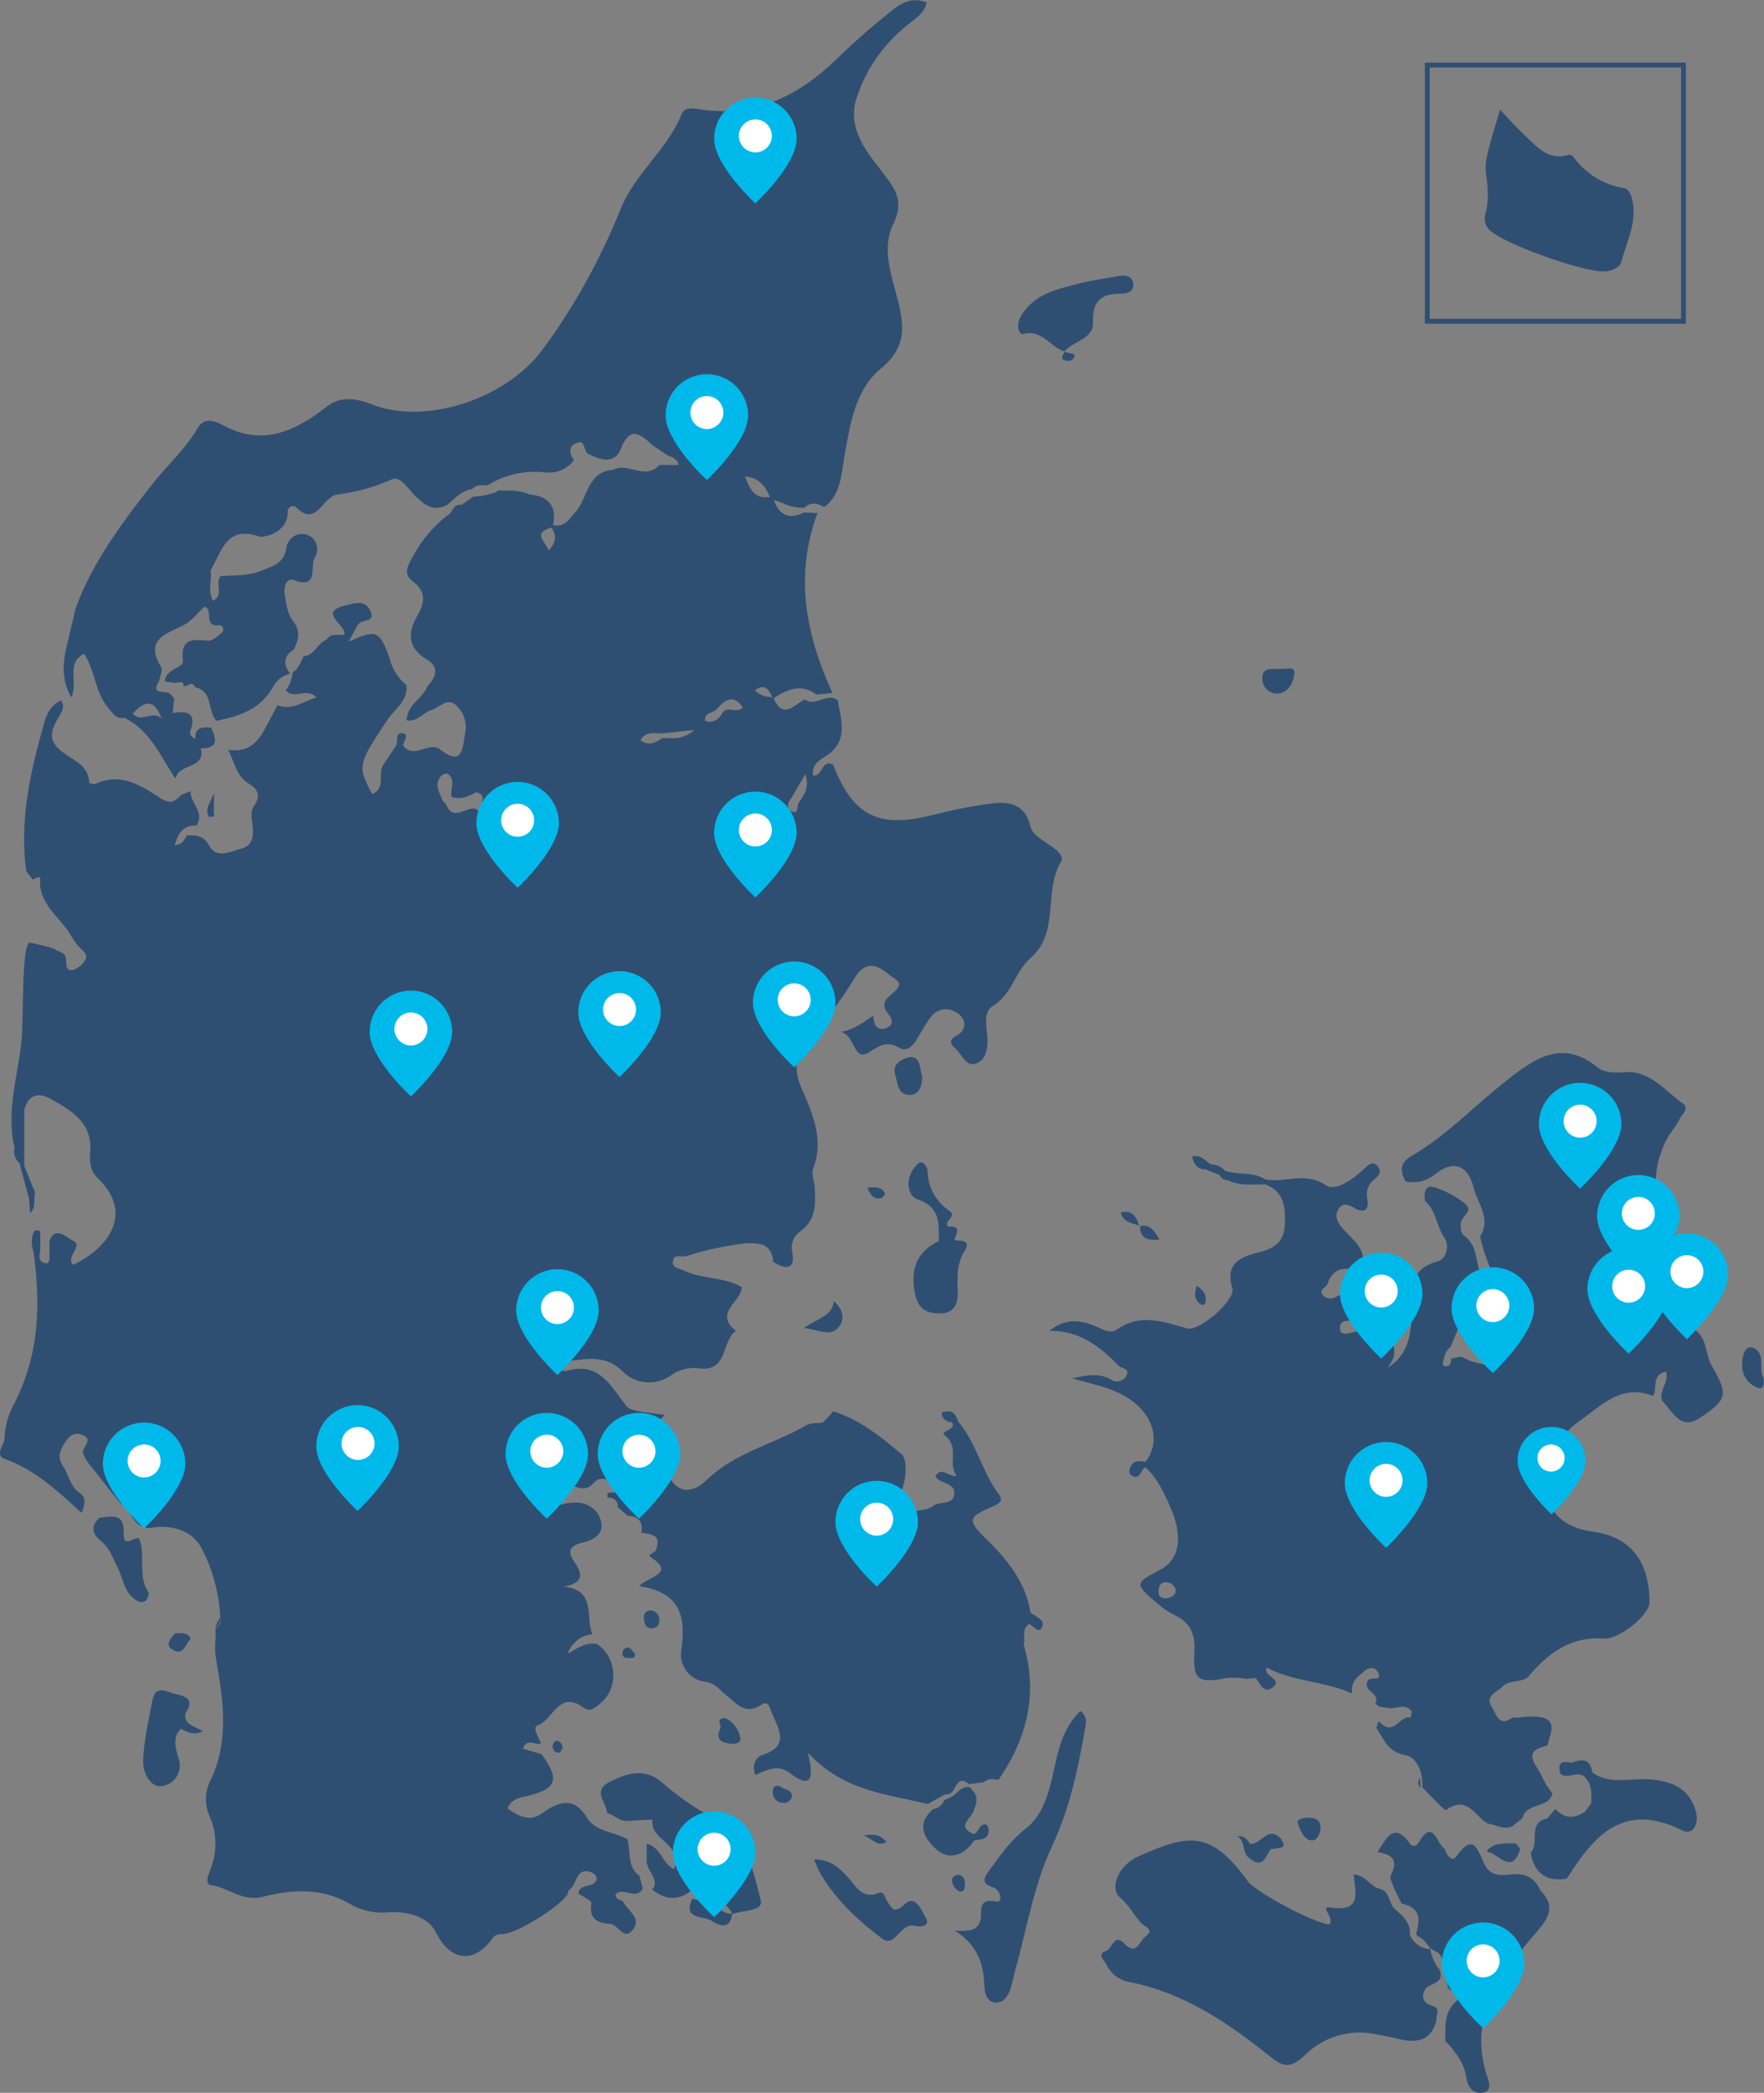 <?xml version="1.0" encoding="utf-8"?>
<!-- Generator: Adobe Illustrator 22.1.0, SVG Export Plug-In . SVG Version: 6.00 Build 0)  -->
<svg version="1.1" id="Layer_1" xmlns="http://www.w3.org/2000/svg" xmlns:xlink="http://www.w3.org/1999/xlink" x="0px" y="0px"
	 viewBox="0 0 363.6 431.2" style="enable-background:new 0 0 363.6 431.2;" xml:space="preserve">
<rect x="0" y="0" width="363.6" height="431.2" fill="#808080" stroke="none"/>
<style type="text/css">
	.st0{fill:#2F4F72;}
	.st1{fill:#00B9EB;}
	.st2{fill:#FFFFFF;}
	.st3{display:none;fill:#00B9EB;}
	.st4{display:none;fill:#FFFFFF;}
	.st5{fill:none;stroke:#2F4F72;stroke-miterlimit:10;}
</style>
<path class="st0" d="M295.3,413.3c-1.7-0.5-2.6-1.6-1.5-3.5l0,0c1-1.3,4.1-1.1,2.9-4l0,0c-1-1.2-1.6-2.7-1.9-4.2
	c-1.9-0.1-3.5-1.3-4.2-3c0.2-2.4-1.4-3.8-3-5.2c-1.4-1.1-1-3.6-3.1-4.2l0,0c-2-0.4-3-2.9-5.5-3c0.4,3.7,1.8,7.9-4.9,6.8
	c-2.2-0.4,1.1,2.3-0.1,3.5c-3.3-0.3-15.2-6.7-16.8-8.9c-7.8-10.8-12.4-9.6-22.6-5.1c-4.1,1.8-6,6.6-3.7,8.5c1.8,1.5,2.8,3.5,4.2,5.1
	c0.7,0.9,3.1,1.4,1,2.9c-1.2,0.8-1.8,4.1-4.3,1.5c-2.2-2.4-2.5,1.1-3.9,1.5c-1.9,0.6-0.2,1.9,0.2,2.9c1,1.9,2.8,3.2,4.9,3.5
	c10.9,2.2,19.9,8.2,28.4,15c2.5,2,4.2,3.3,7.5,0.1c3.3-3.3,7.8-5,12.4-4.7c2.5,0.3,5,0.8,7.4,1.4c3.8,0.8,6.3,0,7.4-3.9
	C295.8,415.2,297.2,413.9,295.3,413.3z"/>
<path class="st0" d="M311.4,386.2c-1.9,0.2-4.1,0.4-5.3-1.9l0,0c-1.4-2.5-2.1-7.3-6-1.7c-0.8,1.1-2-0.4-2.3-1.7l0,0
	c-1.7-0.9-2.4-6.6-5.5-1.1c-0.3,0.5-0.8,0.6-1.3,0.4c-0.2-0.1-0.3-0.2-0.4-0.4c-3.3-4.5-4.8-1.1-6.7,1.8c2.8,0.4,4.5,1.5,2.8,4.7
	c-0.4,0.7,0.4,1.9,0.7,2.9l1.5,3l0,0c3.9,0.8,3.9,3.2,3,6.2c0.1,0.2,0.2,0.3,0.3,0.5c0.9,0.4,1.6,1.1,2.1,1.9l0.4,0.3
	c0.3,0.2,0.6,0.5,0.8,0.8c1.5,0.4,1.9,1.8,2.4,3.2c1.7,1.4-0.6,3.7,1.1,5c1.6,0.3,2.3,1.2,1,2.4c-2.5,2.3-2,5.2-2.1,8
	c2,2.1,3.9,4.5,4.3,7.4c0.3,2.4,1.8,3.7,3.7,3.2s0.8-2.8,0.4-4c-3.5-11.9,2.9-20.2,9.8-28.3c2.3-2.7,5.2-5.6,1.4-9.3
	C316.3,386.7,314.2,385.9,311.4,386.2z"/>
<path class="st0" d="M291.9,398.5c0.1,0.1,0.3,0.1,0.4,0.2c-0.1-0.2-0.2-0.3-0.3-0.5L291.9,398.5z"/>
<path class="st0" d="M295.5,401.7c-0.2-0.3-0.5-0.6-0.8-0.8l-0.4-0.3c0.2,0.3,0.4,0.6,0.5,1C295.1,401.5,295.3,401.6,295.5,401.7z"
	/>
<path class="st0" d="M129.4,375.2c1.7-0.2,3.4-0.2,5.1-0.3c-0.7,4.3,6.5,5,4.4,10.2c-2.4-1.1-2.7-4.6-5.6-5.2l0,0v3.9
	c0.2,0.8,0.5,1.5,1,2.2c0.5,1.1,1.2,2.2,0.1,3.3c2.7,2.2,5.5,2.4,8.2,0.1l0,0c2-0.5,4,0.3,5.2,1.9c1.3,0.8,2.6,1.6,3.1,3.1
	c2.1-0.9,6.5-0.5,5.9-2.9c-1.6-6.2-3-13.4-9.2-16.6c-4-2.1-7.8-4.7-11.2-7.7c-3.4-2.9-6.8-2-10.5-0.2c-4.1,2-0.8,4.3-0.8,6.5
	C126.7,374,127.7,375.3,129.4,375.2z"/>
<path class="st0" d="M222.7,352.5c-3.4,3.3-4.5,7.6-5.4,11.9c-1,4.6-2.2,9.5-5.8,12.3c-3.1,2.4-5.2,5.4-7.4,8.4
	c-0.9,1.3-2.4,2.9,0.7,3.8c1.3,0.4,2,3.1,0.7,2.9c-4.2-0.9-3,2.1-3.4,3.8c-0.6,2.2-2.2,2.3-5.3,2.2c5.1,3.2,5.9,7.2,6.1,11.4
	c0.1,1.8,0.6,3.3,2.4,3.4c1.4,0.1,2.4-1.2,2.9-2.6c0.4-1.2,0.7-2.3,0.9-3.5c2.5-8.7,3.9-17.9,7.7-26c3.6-7.7,5.3-15.5,6.7-23.5
	C223.7,355.5,224.5,353.9,222.7,352.5z"/>
<path class="st0" d="M210.9,68.8c4-1,5.6,2.8,8.5,3.6c1.8-2.1,6-2.6,5.9-5.8c-0.2-4.7,1.7-6.1,5.8-6.1c1.1,0,2.6-0.3,2.5-2
	c-0.2-2-2.1-1.8-3.2-1.6c-2.5,0.5-5.1,0.8-7.5,1.4c-4.6,1.2-9.5,2-12.4,6.7C209.3,67,210,69,210.9,68.8z"/>
<path class="st0" d="M186.5,392.3c-2.3,2.2-2.7,0.8-3.7-0.7c-0.4-0.6-0.6-2-1.6-1.6c-3.5,1.4-4.7-1.3-6.4-3.2s-3.6-3.7-7-3.7
	c0.3,0.7,0.6,1.5,0.9,2.2c3.2,5.8,7.9,10.2,13.1,14.1c2.8,2.1,3.7-3.4,6.8-2.6c0.8,0.2,3.5,0.3,2.1-1.9
	C190,393.6,188.6,390.3,186.5,392.3z"/>
<path class="st0" d="M25.5,316c0.2-4.5-2.5-3.5-5-3.3l0,0c-1.8,1.7-1.6,3.3,0.3,4.8s2.5,3.7,3.5,5.6s1.2,4.4,3,6
	c0.8,0.7,1.7,1.4,2.7,0.7c0.4-0.3,0.8-1.4,0.6-1.7c-2.3-3.5-0.5-7.6-1.9-11.1C27.7,316.4,25.4,319.2,25.5,316z"/>
<path class="st0" d="M190.1,221.8c-0.6-1.5-0.2-3.9-2.3-4c-0.6,0-4.1,0.8-3.3,3.5c0.5,1.6,0.4,4.2,2.9,4.3
	C189.6,225.6,190,223.7,190.1,221.8z"/>
<path class="st0" d="M363.4,283.7c-0.9-1.6,0.6-4.9-2-6c-1.7-0.7-2.3,1.7-2.3,3.2c-0.2,2.3,1.2,4.4,3.4,5.1
	C363.3,286.3,363.9,285.2,363.4,283.7z"/>
<path class="st0" d="M263.4,142.9c2.2-0.2,3.2-2.3,3.4-4c0.2-1.9-1.7-0.9-2.7-1.1c-1.5,0.2-3.9-0.6-3.9,1.9c-0.1,1.6,1.1,3,2.7,3.2
	L263.4,142.9z"/>
<path class="st0" d="M142.7,391.2L142.7,391.2c-2.1,4.4,2.4,3.5,3.9,4.5c1.3,0.9,4,2.2,4.3-1.4c-1.8,0.1-2.8-1.3-4.1-2.2
	L142.7,391.2z"/>
<path class="st0" d="M287.9,269.6c2.6-1.4,2.2-3.9,1.2-6.5c-0.2,2.5-5.7,0.2-3.8,4.5C285.8,268.8,286.8,270.3,287.9,269.6z"/>
<path class="st0" d="M165.7,273.6c3.2,0.4,5.4,1.9,7.1-0.1c1.3-1.5,1.2-3.5-0.9-5.4C171.5,271.2,168.6,271.6,165.7,273.6z"/>
<path class="st0" d="M150.8,359.3c0.9,0.1,2-0.3,1.8-1.2c-0.3-1.8-1.4-3.3-3.1-4.1c-2.2,0-0.7,1.4-1,2.1
	C147.3,358.5,148.9,359.1,150.8,359.3z"/>
<path class="st0" d="M270.3,379.2c1.2,0.1,1.8-1.4,1.9-2.5c0.1-1.8-1.2-2.2-2.7-2.2c-0.9,0.1-2.5,0.2-1.9,1.5S268.7,379,270.3,379.2
	z"/>
<path class="st0" d="M45.4,333.3c-0.5,0.6-0.8,1.3-1,2.1C45.1,334.9,45.5,334.1,45.4,333.3z"/>
<path class="st0" d="M36.1,336.5c-0.9,1-2.2,2.4-0.5,3.4c2.3,1.4,2.6-1.3,3.8-2.3C38.2,337.5,37,337.5,36.1,336.5z"/>
<path class="st0" d="M36.1,336.5c0.8,0.9,2,1.3,3.2,1.1l0,0C38.6,336.2,37.3,336.5,36.1,336.5z"/>
<path class="st0" d="M160.9,368.1c-0.9-0.4-1.5-0.1-1.6,0.8c-0.2,1.1,0.5,2.2,1.6,2.5h0.1h0.2c0.9,0.2,1.7-0.2,2-1.1l0,0v-0.1
	C163.4,368.6,161.6,368.8,160.9,368.1z"/>
<path class="st0" d="M132.7,333.4c0.1,1,0.3,2.1,1.6,2.1c0.9,0,1.6-0.6,1.6-1.5l0,0v-0.1c0.1-1-0.6-1.9-1.6-2.1h-0.1
	c-0.8-0.1-1.4,0.5-1.5,1.2c0,0,0,0,0,0.1V333.4L132.7,333.4z"/>
<path class="st0" d="M38.2,353L38.2,353c2-2.8,0.2-3.5-2.1-4c-1.8-0.4-4.1-2-4.7,1.4c-0.8,4.2-1.8,8.4-1.9,12.6c0,2,1.3,5.4,4,5
	c2.3-0.4,3.9-2.6,3.5-4.9c0-0.3-0.1-0.6-0.2-0.8c-0.4-1.5-1.5-4.3,0.5-6.1c1.4,0.7,2.7,1.4,4.5,0.5C40.2,355.6,37.9,355.5,38.2,353z
	"/>
<path class="st0" d="M178.8,244.7c0.6,1.5,1.2,2.4,2.7,2.2c0.4-0.1,1-0.8,0.9-1C181.9,244.6,180.7,244.5,178.8,244.7z"/>
<path class="st0" d="M239,255.4c-1.1-1.9-2-3.2-4-2.8C235,255.2,236.5,255.6,239,255.4z"/>
<path class="st0" d="M197.7,389.7c1.1,0.3,1.2-0.8,1.2-1.6s-0.4-1.8-1.3-1.8s-1.6,0.6-1.3,1.6C196.5,388.6,197,389.3,197.7,389.7z"
	/>
<path class="st0" d="M248.4,268.6c0.4-1.4,0-2.5-1.7-3.7c-0.7,1.9-0.4,3,0.9,3.9C247.8,268.9,248.4,268.8,248.4,268.6z"/>
<path class="st0" d="M231,249.8c0.6,2.1,2.3,2.2,3.8,2.7C234.2,250.7,233.4,249.2,231,249.8z"/>
<path class="st0" d="M234.9,252.6h-0.1v0.1L234.9,252.6z"/>
<path class="st0" d="M219.7,74.3c0.9,0.2,1.8-0.2,1.8-1.2c0-0.2-1.3-0.4-2.1-0.6C219.2,73.1,218.3,74,219.7,74.3z"/>
<polygon class="st0" points="219.3,72.4 219.4,72.3 219.4,72.3 "/>
<path class="st0" d="M264,378.8L264,378.8c-2.7-2.8-4.1,1.4-6.4,1.1c-0.4-1-1.4-1.7-2.5-1.6c1.8,1.4,0.8,3.5,2.5,4.6l0,0
	c2.6,2.2,3.3-0.3,4.3-1.9C265,380.6,265,380.6,264,378.8z"/>
<path class="st0" d="M114.5,358.7c-0.4,0.3-0.6,0.7-0.6,1.2c0,0.6,0.5,1.2,1.1,1.2h0.1h0.2c0.3,0,0.5-0.8,0.7-1
	C115.8,359,115.2,358.6,114.5,358.7z"/>
<path class="st0" d="M352.9,281.5c-1.5-2.5-0.9-6.1-4-7.8c2-2.7-2.9-2.3-2-5c2.2-6.7-0.7-13-3.6-18.5s-2.3-10,0-15
	c0.8-1.7,2.2-3.1,3-4.8c0.5-0.9,2-2.1,0.5-3.1c-3.7-2.6-6.7-6.8-11.9-6.4c-2,0.2-4.2,0.1-5.5-0.9c-7.3-6-13-2-18.7,2.5
	c-6.7,5.2-12.4,11.4-19.8,15.7c-2.4,1.4-2.3,3.1-1.2,5.2c2.1,0.5,4.2,0,5.9-1.3c4.5-3.7,7.2-1.4,8.2,2.8c0.8,3.1,3.6,6.2,1.3,9.8
	l0,0c0.7,4.4,3.5,8.4,3.3,13c2.8,5.1,2.5,9.6-1,13.8l0,0l-4.1-1l-2.2-1l0,0l-2,0.4c0,0.7-0.1,1.5-0.9,1.6c-1.1,0.1-0.8-0.8-0.6-1.4
	c0.1-1,0.6-2,1.4-2.6l1.9-4.6l0,0c1.9-1.5,5.4,0.6,6.4-2.8l0,0c-1.2-3.8-2.3-7.6-3.1-11.5c-0.3-1.5-1-2.8-2.1-3.8
	c-1.1-0.6-1-1.6-1-2.7c0-1.5,2.7-2.5,1-4c-1.8-1.5-3.9-2.6-6.1-3.4c-2.3-0.8-2.5,1-2.3,2.7l0,0c2.3,2,2.4,5.2,4,7.6
	c1.1,1.6,0.5,4.4-1.4,4.9c-6.4,1.7-5.1,6.5-5.3,11c-0.2,4.2-0.8,8.4-5,10.9c2.8-3.4,0.9-5.9-1.2-8.5c-0.9,0.8-2.1,1.1-3.3,0.8
	c-1.9-0.3-5.1,1.9-5.3-0.3c-0.2-2.8,3.4-1.1,5.2-1.8l0,0c4.4-2.7,0.5-5.3,0-8c-1.9,1-3.8,2.1-5.8,3.1c-0.9,0.6-2.1,0.6-2.9-0.2
	c-1-1.2,0.7-1.6,0.9-2.3c1.2-3.7,3.8-3.5,6.8-2.7c2-4.4-1.8-6.5-3.9-9.1c-1-1.3-1.4-2.4-0.6-3.7s1.9-1,3.1-0.3
	c2.3,1.4,3.3,0.4,2.8-2c-0.3-1.6,0.4-3.1,1.7-4c0.9-0.8,1.3-1.6,0.4-2.6s-1.9-0.2-2.6,0.5c-2.3,2.2-6,4.9-8,3.5
	c-4.3-2.9-8.5-0.4-12.5-1.2l0,0c-2.5-1.7-5.6-0.8-8.3-1.8c-0.7-0.8-1.8-1.3-2.9-1.3l0,0c-1.2-0.7-2-2.1-3.9-1.6
	c0.4,1.5,1,2.6,2.7,2.6l3,1.2c0.3,0.7,1,1.1,1.8,1.1c2.4,1.2,5,0.8,7.6,0.8c4.1,1.6,4.2,5.1,4,8.6c-0.2,3.5-2.4,4.7-5.6,5.5
	s-6.8,2.1-5.2,7.3c0.8,2.4-6.8,9-9.3,8.3c-5-1.4-9.7-3.2-14.6,0.3c-1.2,0.9-3-0.2-4.4-0.8c-3.1-1.3-6.2-1.6-9.4,1
	c6.2-0.1,10.4,3.2,14.3,7.2c0.6,0.6,2.3,0.5,1.6,2c-0.5,1-1.7,1.5-2.7,1.1c-0.1-0.1-0.3-0.1-0.4-0.2c-2.7-1.6-5.4-0.9-8.1-0.3
	c4.4,1.3,8.9,1.9,12.7,4.9c4.3,3.4,5.4,8.4,2.4,12.3c-1.4-0.3-2.7-0.3-3.2,1.4c-0.3,0.5-0.1,1.2,0.4,1.4c0,0,0.1,0,0.1,0.1l0,0
	l0.2,0.1c1.6,0.5,1.5-1.5,2.5-1.9c2.7,2.5,4.1,5.8,5.5,9.1c2.2,5.6,1.4,10-2.4,12c-5.4,2.8-5.4,2.9-0.6,7c1,0.9,2.2,1.7,3.4,2.3
	c3.2,1.5,4.4,3.8,4.2,7.4c-0.4,6.1,0.7,6.8,6.9,5.6c1.3-0.1,2.6,0,3.9,0.2c0.7,0,1.8-0.3,1.9-0.1c0.9,1.3,1.7,3.2,3.4,1.9
	c2.3-1.8-2.1-2.3-1.2-4.1c5.5,2.9,12,2.8,17.6,5.3l0,0c-0.3-1.9,0.7-3.2,2.1-4.2l0,0c1.1-1.3,2.7-1.4,3.3,0c0.8,1.8-1.6,0.7-2.1,1.5
	c-1.4,2.2,2.6,2.6,1.5,4.7c0.6,1,1.7,0.8,2.7,1c1.6,0.3,3.4-1.1,4.7,0.6c0.2,0.3-0.1,0.9-0.1,1.4c-2.2-0.7-3.5,3.9-6.2,1.1
	c-0.8-0.8-0.6,0.7-0.9,1l0,0c1.5,2.3,2.4,5,5.9,5.6c1.9,0.3,3.1,2.4,3.5,4.6l0,0l0.1,2.1c1.7,1.6,4.5,4.9,4.9,4.6
	c4.4-3.1,5.9,1.3,8.5,2.8c1.7,0.2,3.3,1.4,5.1,0.6l0,0l2.1-1.7c0.8-3.3,5.4-1.9,6.2-5.1l0,0c-0.9-1.1-1.6-2.2-2.2-3.5
	c-0.8-2.2-4.5-5.1,1-6.3c0.3-0.1,0.4-0.9,0.5-1.4c1.5-4-0.2-5.2-6.6-4.4h-1c-2.8,2.1-3.4-1-4.2-2.2c-1.5-2.2,0.9-3,2.1-4.1
	c1.4-1.6,3.7-0.8,5.3-2c4.1-4.9,8.7-8.5,15.7-8c3.2,0.2,9.4-4.9,9.4-7.4c0-6.9-2.6-13.4-11.6-14.6c-6-0.8-9.7-4.2-9.2-8.6
	c0.6-5.2,1.3-10.8,6.2-14.1c4.6-3.2,8.7-7.9,15.3-5.3c1.1-1.5-0.5-4.2,2.7-5c0.7,2.2-1.6,4-0.8,6l0,0c2.2,2.2,3.8,6.4,8,3.4
	C356.1,288.3,356.2,287.3,352.9,281.5z M240.5,329.3c-0.9,0.1-1.7-0.2-1.7-1.3s0.3-2,1.6-2c0.9,0,1.6,0.6,1.9,1.4
	C242.5,328.6,241.6,329.1,240.5,329.3z"/>
<path class="st0" d="M182.7,379.5c-1-1.2-2.2-1.8-4.6-1.3C180,379,181,380.6,182.7,379.5z"/>
<path class="st0" d="M129,339.5c-0.4,0.2-0.7,0.6-0.7,1.1c-0.1,0.9,0.7,1,1.3,1s1.3,0.2,1.3-0.8C130.3,340.2,130,339.2,129,339.5z"
	/>
<path class="st0" d="M292.7,366.3c-0.5,0.6-0.5,1.4,0,2l0.1,0.1L292.7,366.3z"/>
<path class="st0" d="M196.7,255.5c0.5-1.4,1.5-3-1.3-2.8l0,0c-1-1.2,2.1-2,0.2-3.3c-2.7-1.8-4.4-4.9-4.4-8.2
	c-0.1-0.6-0.4-1.2-0.9-1.6c-1-0.4-1.5,0.6-2,1.2c-1.7,2.4-1.2,5.6,0.8,6.3c4.8,1.6,4.4,5,4.4,8.6l0,0c-4.6,2.2-5.9,5.9-4.9,10.8
	c0.6,3.2,2.4,4.2,5.4,4.1c3.2-0.1,3.5-2.8,3.4-4.7c-0.1-3-0.2-5.6,1.5-8.3C200.2,255.4,197.9,255.7,196.7,255.5z"/>
<path class="st0" d="M349.5,373c-1.4-4.6-4.9-6-9.4-6.4c-4-0.3-8.2,1.2-11.9-1.4c-0.4-3-2.2-2.8-4.3-2c-2-0.5-2.9,0-2.3,2.2l0,0
	c1.5,1.5,3.8-1,5.3,1c1.3,1.5,1.1,3.3,1.1,5.1l-1.3,1.8l0,0c-2.2,1.4-4.2,1.5-6.1-0.6l-1.6,1.9l-0.9,0.3c-3,1.2-0.8,5-2.6,6.9
	c0.8,4.1,3.1,5.9,7.3,5.3l0,0c0.1-0.1,0.3-0.2,0.4-0.4c5.5-8.7,11.5-15.4,23.3-9.7C349.1,378.5,350.3,375.5,349.5,373z"/>
<path class="st0" d="M203.3,375.9c-1.5-0.2-1.5,1.6-2.6,2c-4-1.8,0.1-3.5,0.1-5.3l0,0c0.5-0.8,0.6-1.9,0.3-2.8
	c-0.1-0.2-0.2-0.3-0.3-0.5c-0.3-0.4-0.6-0.8-1-1.1h-0.4c-0.4,0-0.8,0.1-1.1,0.3c-0.4,0.2-0.7,0.5-1,0.8c-0.6,0.6-1.4,1.1-2.3,1.4
	l-0.4,0.2c-0.3,1-1.2,1.7-2.2,1.8c-3.9,3.2-1.6,6.5,0.8,8.5c2.6,2.2,5.7,0.9,7.6-2c1.3-0.3,2.9,0,3-2
	C203.8,376.7,203.6,376.2,203.3,375.9z"/>
<path class="st0" d="M312.6,380l-0.2-0.2c-2.1,0.1-4.5-0.4-6,1.7l0,0c0.5,0.1,1,0.2,1.4,0.5c2,1.2,4.2,3.6,5.6-1.2
	C313.3,381,312.9,380.3,312.6,380z"/>
<path class="st0" d="M212.4,332.2L212.4,332.2c-1-6.2-4.7-10.8-9.1-15.1c-4-3.9-3.8-4.5,1.3-6.7c1.4-0.6,2.3-1.2,1.3-2.5
	c-3.5-4.6-4.6-10.6-8.4-15c-0.4-1.2-0.9-2.3-2.4-2.1c-0.5,0-1.2,0.1-0.9,0.9s1.1,1.4,2,1.3l0,0c1.1,1.8-2.8,1.7-1.4,2.8
	c3.1,2.4,0.4,5.7,2.4,8.3c-1.8,0.2-3.2-2.1-4.4,0.1c1,1.6,4.1,1.2,3.9,3.6s-3,1.4-4.4,2.5c-1,0.8-2.6,0.8-3.9,1.1l0,0
	c-1.1-1.4-2.8-0.6-4.1-1.2l0,0c0.1-0.2,0.1-0.5,0-0.7c2.1-1.4,3.3-8.4,1.5-9.9c-4.2-3.6-8.6-7.1-14-8.8c-0.2,0-0.3,0.2-0.4,0.4
	l-1.8,1.9l0,0c-1.2,0.2-2.5,0-3.5,0.6c-6.7,3.9-14.5,5.5-20.4,11.2c-3.6,3.5-6.9,2.4-8.5-2.3c-1-3-2.9-1.4-4.6-1.2l-2.2,1.1
	l-0.2,2.9l0,0c-0.4,1.5-1.2,2.4-3,2l0,0l-2,0.2v1l0,0c0.9-0.2,1.9,0.4,2.1,1.3c0,0.2,0.1,0.4,0,0.6l2.1,1.8c2.2,0.1,3.2,1.2,2.8,3.5
	c1.9,0.3,4.1,0.3,3.1,3.3l0,0c0,0.9-2.1,1.1-1.2,1.7c5.2,3.4-0.2,3.9-2.4,6c8.8,1.3,9.7,6.5,8.7,13.4c-0.4,3.1,1.8,5.9,4.9,6.3
	c2,0.2,3,1.6,4.3,2.7c2.3,1.8,4,4.3,7.4,2c1.4-0.9,1.7,0.7,2,1.5c1.3,3.3,4.1,7-1.9,8.9c-1.3,0.4-2.2,2-1.4,4.1
	c2.4-1,4.6-2.3,7.1-0.4c3.3,2.6,5.5,2.7,3.7-4.2c7.5,8.1,16.4,8.5,24.7,10.6l0,0l3.6-2c0.8,0.1,1.5-0.3,1.8-1
	c0.7-1.2,1.3-2.7,3.1-1.1l3.1-0.4c0.9-0.9,2-0.6,3-0.5c5.9-8.5,8.2-17.7,5.2-27.9c0.4-1.4-0.5-3.1,1.1-4.2c0.9,0.3,2,2.2,2.7,0.6
	S213.3,333.1,212.4,332.2z"/>
<path class="st0" d="M8.4,253.8c0-0.1-0.1-0.1-0.2-0.2l0,0L8.4,253.8z"/>
<path class="st0" d="M46.7,155.1l0.1,0.1l0.1-0.1H46.7z"/>
<path class="st0" d="M213,171.5c-0.4-0.6-0.7-1.2-0.8-1.9c-1.1-3.8-4.2-4.5-7.4-4.1c-4.1,0.5-8.1,1.3-12.1,2.3
	c-11.5,3-16.8,0.5-21-10.3c-2.4-1.1-2,2.4-4.1,2.3c-0.4-2.5,1.6-3.3,3.2-4.4l0,0c4.1-3.1,2.5-7.2,1.9-11.1c-2.2-1.8-4.6,1.5-6.8-0.2
	l0,0c-2.2,1.1-4.4,4.2-6.4-0.1c0-0.1,0-0.1-0.1-0.1l0,0l0,0c2.8-1.8,5.6-3.2,8.9-0.8l3.3-0.3c-5.5-12-7.9-24.2-3.1-37.1l-2.8-0.1
	c-3,1.5-5.1,0.6-6.2-2.6l0,0c0.6,0.2,1.1,0.4,1.7,0.6c1.4,0.7,3,1.1,4.6,1c1.4-1.3,2.7-0.9,4.1-0.1c3.4-2.6,3.5-6.6,4.1-10.2
	c1.2-6.7,2.2-13.9,7.5-18.3c5.1-4.2,5-8.3,3.7-13.6s-3.6-11.1-1.1-16.2c2.3-4.6,0.5-7.2-1.9-10.3c-1-1.4-2.1-2.7-3.1-4.1
	c-2.4-3.5-4-7.4-2.5-11.7c1.9-5.9,5.6-11.1,10.5-15c1.6-1.3,3.4-2.3,3.9-4.6c-3.9-1.5-6.3,1-8.8,3c-3.5,2.8-6.8,5.8-10,8.9
	c-7.7,7.4-16.5,11.7-27.5,10.2c-1.5-0.2-3.5-0.8-4.2,0.9c-2.9,7.3-9.6,12.2-12.5,19.4c-4.2,10.4-9.6,20.3-16.3,29.3
	c-7.5,10-24,15.5-35.1,11.1c-3.1-1.2-6.3-1.8-9.3,0.5c-6.6,5.2-13.5,8.3-21.7,3.6c-1.7-0.8-3.6-1.3-4.8,0.7
	c-2.6,4.5-6.5,7.9-9.6,11.9c-6.1,7.8-12.1,15.8-15.6,25.3l-1.4,5.9l0,0c-0.1,0.6-0.3,1.2-0.4,1.7c-0.8,3.4-1.3,6.9,0.9,10.8
	c1.3-3-0.6-6.2,1.5-8.2c0.3-0.3,0.7-0.6,1.1-0.8c2.3,3.3,2.2,7.7,4.9,11c1,1.2,1.6,2.5,3.5,2.2l0.7,0.4c4.6,2.6,6.7,7.4,9.4,11.6
	c0.1,0.2,0.2,0.3,0.3,0.4l0,0l0.1,0.1v-0.1l0,0c0.1-0.3,0.2-0.6,0.4-0.9c1.4-1.9,5.7-1.4,4.8-5.2c3.7,0,3.2-2,2.1-4.3H43
	c-0.7-0.1-1.4,0-2,0.3c-0.5,0.3-0.8,0.9-0.7,2c-0.7-0.2-1.3-0.8-1.1-1.5c1.3-3.6-0.3-4.2-2.9-3.9l-0.7,0.1l0,0l0.3-3l0,0l-0.9-1
	c-1-0.7-4.1,0.4-2.2-2.6c0.2-1,0.8-2.3,0.4-2.9c-3.8-6.1,2-7,5-8.8c1.7-1,2.6-2.5,4-3.6c0.2,0.1,0.4,0.2,0.6,0.4
	c0.7,1.2-0.5,3.9,2.5,3.4c0.4,0.1,0.8,0.5,0.7,0.9v0.1c0,0.2-0.1,0.4-0.2,0.5c-0.9,0.7-2,1.8-3,1.7c-3.2-0.3-5.6-0.5-5.1,4.1
	c0.2,1.6-3.7,1.7-3.7,4.3l0,0l2,0.3c0.8,0,2-0.7,1.9,1c0-0.2,0.2-0.4,0.4-0.4h0.1c0.7-0.2,1.4-0.9,1.8,0.3c3.8,0.8,2.5,4.9,4.4,6.9
	l0,0c4.9-0.9,9.3-2.5,11.8-7.2l0,0c0.6-1,1.5-1.8,2.5-2.2l0.9-0.3c-0.2-0.3-0.4-0.5-0.5-0.8c-0.8-1.2-0.6-2.8,0.6-3.7l0.3-0.2
	c0.1-0.1,0.3-0.2,0.4-0.3l0,0c1-2.1,1.4-3.9-0.3-6c-1.1-1.4-1.3-3.5-1.6-5.3c-0.3-1.4,0.3-3.5,1.8-3c5.3,2,3.4-2.8,4.3-4.5
	c1-1.4,0.7-3.4-0.7-4.4c-1.4-1-3.4-0.7-4.4,0.7c-0.1,0.1-0.1,0.2-0.2,0.3c-0.3,0.5-0.5,1-0.5,1.5c-0.6,3.2-3,3.6-5.4,4.6
	c-2.7,1-5.4,0.8-8.1,1c-0.2,0.2-0.3,0.4-0.4,0.7c-0.4,1.4,0.9,3.3-1.2,4.4c-0.2-0.3-0.3-0.7-0.4-1.1c-0.5-1.7,0.2-3.5-0.1-5.1l0.5-1
	l0,0c2-3.7,3.2-8.2,9.4-6.1c1.2,0.4,6-0.8,6-4.9c-0.1-0.6,0.3-1.2,0.9-1.3c0.3,0,0.6,0,0.8,0.2c4.3,4.3,5.4-2.2,8.5-2.6
	c3.9-0.5,7.6-1.5,11.2-3.1c1.8-0.9,3.4,1.9,4.8,3.3c1.9,1.8,3.8,3.5,6.7,1.9l0,0c1.6-1.3,2.9-2.9,5.1-3.2l0,0
	c0.9-1.1,2.1-0.8,3.2-0.8l0,0c3.5-2.2,7.5-3.1,11.6-2.7c2.4,0.4,4.8-0.6,6.2-2.5l0,0c-1.1-1.5-1.1-3,0.7-3.6s1.2,2,2.4,2.4
	c2.5,1.2,5.3,2.1,6.6-1.2c2-4.9,4.1-2.8,6.6-0.6l0,0l3.1,2.1c0.5,0.1,0.9,0.3,1.3,0.6c0.5,0.3,0.8,0.8,0.9,1.3h-4
	c-2.9,3.3-6.5-0.7-9.5,1c-5.3,0.3-5.2,5.7-7.7,8.6c-1.4,1.6-2.3,3.3-4.7,2.8l0,0c0.8-3.9-0.9-6-4.8-6.3l0,0c-1.4-0.6-3-0.9-4.5-0.8
	c-0.7,0-1.3,0-2-0.1l0,0c-0.3,0.3-0.6,0.5-1,0.6c-1.3,0.4-2.7,0.7-4.1,0.7l-1.3,0.9l-1.1,0.8l0,0c-1.9-0.3-1.8,1.7-3,2.2l0,0
	c-3.1,2.4-5.6,5.5-7.4,9c-0.8,1.5-1.7,3.1,0.3,4.6c2.9,2.1,2.4,4.6,0.8,7.3c-2,3.5-1.7,6.5,2.1,8.8c2.7,1.6,1.8,3.7,0.1,5.5
	c-0.9,2.5-4.1,3.6-4.3,7c2.3,0.4,3.4-1.6,5.1-2.1s3.3-2.7,5.1-1c1.6,1.4,2.3,3.6,1.9,5.7c-0.6,2.5-0.2,7.3-5.2,3.4
	c-2.3-1.8-5.4,2.2-7.6-0.8c0-0.2,0.1-0.5,0.2-0.7c0.3-0.8,0.8-1.6-0.2-1.8c-1.4-0.3-1.2,0.9-1.3,1.9c0,0.2,0,0.4-0.1,0.5
	c0,0.1-2.5,3.8-2.6,3.9c-1.4,1.9,0.6,5-2.4,6.2c-3.1-5.9-2.9-6.1,3.1-15.2c1.5-2.3,4.3-3.9,4-7.2c-1.7-1.4-3-3.4-3.5-5.6
	c-2.1-5.7-2.7-6-8.4-3.4l0,0l1-1.9c0.3-0.6,0.6-1.2,1-1.7c0.6-1.1,3.7-0.2,2.4-2.8c-1.1-2.3-3.2-1.5-4.9-1.1c-6.2,1.4,0,4-0.4,6
	c-0.9,0.3-2.1-0.1-2.9,0.3c-0.3,0.2-0.6,0.5-0.8,0.8c-1.9,0.7-2.4,3.2-4.7,3.4l0,0c-0.6,1.2-1.1,2.6-2.3,3.4
	c-0.1,1.3-0.6,2.6-1.4,3.6c1.7,2.1,4.3-0.7,6.3,1.5c-2.7,0.8-5,2.8-8,1.6l-2.4,4.5c-1.5,3-3.5,5.3-7.6,4.7l-0.1,0.1
	c1.3,2.8,1.8,5.4,4.1,6.8c2,1.2,2.6,2.5,1.2,4.6c-1,1.4-0.4,3-0.3,4.5c0.2,2.1-0.2,3.8-2.5,4.4s-5,2.1-6.5-0.7
	c-1.2-2.2-2.8-2.1-4.6-2.1l0,0c-0.5,0.8-0.7,1.9-2.5,2c0.8-2.5,1.7-4.1,4.5-4c1.8-2.8-1.4-4.7-1.2-7.1l-2,0.8
	c-1.3,1.4-2.2,2-4.3,0.6c-4-2.6-8.1-5.3-13.3-2.9c-0.4,0.1-0.9,0-1.3-0.2c-0.2-4.8-5.5-5-7.3-8.3c-1.1-2,0.3-4,1.2-5.6
	c0.7-1.2,1-2,0.3-3.1c-3.1,1.4-3.4,4.5-4.2,7.2c-2.5,9.1-4.3,18.4-3,28c0.4,0.6,1,1.1,1.4,1.8c0.4-0.4,0.9-0.6,1.5-0.5l0,0
	c-0.6,5.5,4.2,8.1,6.4,12.1l0,0c0.5,0.9,1.1,1.7,1.8,2.4c1,0.9,1.8,1.7,0.8,2.9c-0.6,0.8-1.4,1.4-2.4,1.7c-1.4,0.1-1.2-1.3-1.3-2.3
	c-0.1-1.6-1.8-1.4-2.5-2.2h-0.4l-0.3-0.2l-4.2-1H6c-1.7,1.8-1,16.4-1.7,21.5c-0.9,6.9-3,13.8-1.3,20.8c-0.3,1.1,0.1,2.4,1,3.1l2,7.4
	l0.2,2.9c0.1-0.1,0.2-0.1,0.2-0.2c1-1,0.6-2.4,0.7-3.6l0.2-0.1c0-0.1,0-0.1-0.1-0.2c0-0.3-0.1-0.6-0.3-0.9l0,0L5,240.2v-0.1l0,0
	v-11.4l0,0c0.9-3.4,3.1-3.7,5.8-2.1c4.2,2.4,8.3,4.9,7.8,10.8c-0.2,1.9,0,3.9,1.5,5.3c7.5,7.1,2.5,14.3-5,17.9
	c-1.8-1.8,2.5-4-0.3-5.1c-0.6-0.2-3.4-3.2-4.6,0.2v2c0,1,0.2,2.7-0.7,2.6c-2.2-0.3-1-2.3-1.2-3.6l0,0v-3H8v-0.2
	c-0.3-0.1-0.6,0-0.9,0.1c-0.7,1.3-0.7,2.9-0.2,4.3l0,0c1.5,10.9,1.3,21.6-4.4,32.1c-1,2.1-1.5,4.3-1.6,6.6c-0.1,1.2-2.1,3.2,0.1,4
	c6.2,2.2,10.9,6.6,15.8,11.1c1-2.2,0.7-3.4-0.4-4.1c-2-1.4-2.2-3.8-3.4-5.5c-1.5-2.2-0.3-3.9,0.9-5.6c0.6-0.9,1.7-1.3,2.7-1
	c3.1,1,0.2,2.7,0.5,3.9c0.4,1.1,1.1,2.1,1.9,3l5.7,7.2c2.4,1.3,2.6,5.3,6.2,5.2l0,0c4.5-0.8,8.9,0.6,10.7,4.3
	c2.3,4.4,3.6,9.3,3.8,14.3c0.2,0.8-0.2,1.7-1,2.1c0.2,2-0.3,4,0.1,6.1c1.5,8.6,2.9,17.2-1.3,25.6c-1,2.2-1,4.8,0,7
	c1.5,3.4,1.6,7.2,0.3,10.6c-0.4,1.2-1.5,3.4,0,3.6c3.6,0.5,6.5,3.5,10.7,2.4c5.8-1.5,12-1.9,17.6,1.3c2.5,1.5,5.4,2.2,8.3,1.9
	c3.7-0.2,8,0.7,9.8,4.2c2.6,5.3,7,6.5,10.8,2.2c0.8-0.9,1.1-2,2.7-1.9c2.8,0.1,11.8-5.5,13.6-8.2c0.1-0.3,0.1-0.8,0.3-0.9
	c1.7-1,1.2-4.4,4.1-3.8c1,0.2,2.5,1.4,0.9,2.5c-1,0.7-2.8,0.2-3.1,2c1,0.7,2.8,1.5,2.7,2c-0.5,3.3,1.1,4.1,4,4.3
	c1.5,0.1,2.7,3.7,4.6,1.1c1.8-2.3-1.1-3.8-2-5.6c-0.3-0.6-1.7-0.4-1.6-1.6c1.6-1.7,4.2,1.4,5.6-1.2l-0.7-2.6c-2.7-2-1.7-5.1-2.5-7.6
	c-2.7-1.5-6.2-1.4-8.2-4.2l0,0c-2.5-4.4-5.7-3.8-9.2-1.2c-2.7,2-5,0.7-7.3-0.9c0.8-1.9,2.4-2.2,3.8-2.5c6.4-1.5,7.1-3.4,3.2-8.7
	l-3.8-1.1c0.8-2.4,2.6-0.6,3.7-1.1l0,0c-0.4-1.2-1.9-3.3-0.7-3.7c3.2-1.1,4.4-7.5,9.6-3.6c1.4,1,2.7-0.4,3.6-1.2
	c3.6-3.1,3.1-9.4-1-12c-2.4-0.4-4.1,1-6,2c0.8-2.2,2.8-3.8,5.1-4l0,0c-1.5-3.5,0.9-9.2-6-9.8c3.6-0.6,4.4-2.1,2.4-4.9
	c-1.6-2.3-1.3-3.5,1.7-4.2s5-2.5,3-6c-2-2.6-4.7-2.5-7.6-1.8l0,0c-1.8-0.4-3.4,1.7-5.3,0.3c-0.2-0.2-0.4-0.8-0.3-0.9
	c1.6-1.8,3.8-0.3,5.6-0.8l-0.2-3.1c0-0.2,0.2-0.4,0.4-0.4h0.2c2.2,0.9,4.4,2.9,6.6,0.2l0,0c1.9-1.9,5.1,1.3,5.4,0.2
	c0.3-0.6,0.4-1.4,0.1-2c-0.3-0.7-1.6-1.2-0.3-2.2l3.3-2.2l0,0c0.5-3.4,3.7-5,5.9-7.6c-7.5-0.9-7.3-1-8.4-2.5
	c-2.9-3.8-5.4-8.4-11.6-6.6c-0.9,0.3-2.1-0.1-1.9-1.8c4.6-0.1,9.1-2.3,13.5,2.2c2.7,2.5,6.8,2.7,9.8,0.5c1.6-1.1,3.5-1.6,5.4-1.4
	c6.4,1,4.8-5.6,7.9-7.7c-4.7-3.7,1.1-5.9,1.2-9c-3.7-2.2-8.3-1.6-12.1-3.5c-0.9-0.4-2.3-0.5-2.1-1.8c0.2-1.7,1.8-0.8,2.8-1.1
	c3.9-1.3,7.9-2.1,11.9-2.6c3.3-0.2,5.6,0,6,3.8l0,0c2.4,1.5,4.6,1.8,3.9-2c-0.4-1.7,0.3-3.5,1.8-4.4c3.3-2.5,3-5.9,2.8-9.3
	c-0.1-1.2-0.7-2.5-0.3-3.5c2.4-6.2-0.3-11.7-2.6-17.1c-1.3-3.2-1.1-6.8,0.8-8.8c3.9-4,7.4-8.5,10.3-13.3c3.2-5.3,6.4-1.1,8.4,0.1
	c2.4,1.6-1.2,3-2,4.5c-0.4,0.8-0.2,1.7,0.3,2.3c0.8,1,1.9,2.5-0.1,3.3s-2.6-0.8-2.7-2.5c-1.9,1.1-3.5,2.7-6.6,3.3
	c3.1,1,2.4,6.4,5.9,4.1c2.3-1.5,3.7-2.2,6.1-0.8c1.3,0.8,2.6-0.2,3.4-1.5c1-1.6,1.9-3.3,3-4.8c1.2-1.7,3.6-2.2,5.3-1l0,0l0.2,0.1
	c1.8,1.2,2.1,3.4,0,4.6c-1.8,0.9-1.4,1.9-0.5,2.6c1.4,1.2,2.2,3.8,4.2,3.3c2.4-0.7,2.7-3.6,2.5-5.7c-0.2-2.3-0.8-5,1.1-6.2
	c4-2.4,4.6-7.1,7.8-9.9c6.1-5.3,2.6-13.6,6.3-19.9C219.8,175.4,214.8,173.7,213,171.5z M33.3,148.1c-0.4-0.5-1-0.7-1.6-0.7
	c-1.2,0-2.5,0.8-3.6,0.2c-0.3-0.1-0.5-0.3-0.7-0.6l0,0C30.1,144,32,144.3,33.3,148.1L33.3,148.1z M99,166.8
	c-0.1,0.1-0.2,0.2-0.4,0.2c-0.1,0-0.3-0.2-0.4-0.3c-2-0.8-4.8,2.9-6.3-1.1c-0.2-0.2-0.6-0.4-0.7-0.7c-0.6-1.7-1.9-3.4-0.1-5.2
	c0.4-0.3,0.9-0.4,1.3-0.2c1.6,1.3,0.3,3.2,0.7,4.7c1.9,0.6,3.5-0.1,5.1-1l0,0C100.7,164,98.8,165.6,99,166.8z M113.1,113.4
	c-0.7-1.9-3.5-3.6,0.6-4.7l0,0C114.7,110.3,114.7,111.7,113.1,113.4z M136.5,152.1c-1.4,0.9-2.8,1.7-4.5,0.4
	c1.1-1.9,2.9-1.4,4.5-1.4l0,0l6.6-0.7C140.3,152.8,138.3,151.9,136.5,152.1L136.5,152.1z M143.7,93.3v-0.7c0.1-0.8,0.8-1.5,1.6-1.4
	c0.1,0,0.1,0,0.2,0h0.1c1.1-0.1,2.1,0.7,2.2,1.8c0.1,0.4,0.1,0.9,0.1,1.3l0,0C146.7,93.3,145.2,92.9,143.7,93.3L143.7,93.3z
	 M148.9,146.9c-0.8,1.4-1.9,2.2-3.6,1.6c-0.1-2,2-1.5,2.6-2.6c1.6-1.7,3.3-3,5.2-0.1C151.8,147.1,149.9,145.3,148.9,146.9z
	 M153.6,98.2c0.4,0,0.9,0.1,1.3,0.2c1.5,0.5,2.7,1.6,3.3,3c0.2,0.3,0.3,0.7,0.5,1l0,0C155.5,102.9,154.5,100.7,153.6,98.2z
	 M159.2,143.7c-1.2-0.2-2.6-0.3-3.6-1.5C157.8,140.7,158.5,142.2,159.2,143.7z M164.5,165.6c-0.2,0.7,0,2.2-1.2,1.6
	c-1.4-0.6-0.9-1.9-0.1-2.9l2.8-4.8C167,162.7,165.4,164.1,164.5,165.6L164.5,165.6z"/>
<path class="st0" d="M44.1,168.2v-4.8c-0.8,2.2-2,3.3-1,4.9C43.2,168.4,43.7,168.2,44.1,168.2z"/>
<path class="st1" d="M356.2,262.6c0,5.4-8.5,13.3-8.5,13.3s-8.5-7.8-8.5-13.3c0-4.7,3.8-8.5,8.5-8.5S356.2,257.9,356.2,262.6z"/>
<circle class="st2" cx="347.7" cy="262" r="3.4"/>
<path class="st1" d="M346.2,250.6c0,5.4-8.5,13.3-8.5,13.3s-8.5-7.8-8.5-13.3c0-4.7,3.8-8.5,8.5-8.5S346.2,245.9,346.2,250.6
	L346.2,250.6z"/>
<circle class="st2" cx="337.7" cy="250" r="3.4"/>
<path class="st1" d="M326.8,301c0,4.5-7,11-7,11s-7-6.5-7-11c0-3.9,3.1-7,7-7S326.8,297.1,326.8,301z"/>
<circle class="st2" cx="319.7" cy="300.4" r="2.8"/>
<path class="st1" d="M189.2,313.6c0,5.4-8.5,13.3-8.5,13.3s-8.5-7.8-8.5-13.3c0-4.7,3.8-8.5,8.5-8.5S189.2,308.9,189.2,313.6z"/>
<circle class="st2" cx="180.7" cy="313" r="3.4"/>
<path class="st1" d="M121.2,299.6c0,5.4-8.5,13.3-8.5,13.3s-8.5-7.8-8.5-13.3c0-4.7,3.8-8.5,8.5-8.5S121.2,294.9,121.2,299.6z"/>
<circle class="st2" cx="112.7" cy="299" r="3.4"/>
<path class="st1" d="M82.2,298c0,5.4-8.5,13.3-8.5,13.3s-8.5-7.8-8.5-13.3c0-4.7,3.8-8.5,8.5-8.5S82.2,293.3,82.2,298z"/>
<circle class="st2" cx="73.8" cy="297.4" r="3.4"/>
<path class="st1" d="M38.2,301.6c0,5.4-8.5,13.3-8.5,13.3s-8.5-7.8-8.5-13.3c0-4.7,3.8-8.5,8.5-8.5S38.2,296.9,38.2,301.6z"/>
<circle class="st2" cx="29.7" cy="301" r="3.4"/>
<path class="st1" d="M115.2,169.6c0,5.4-8.5,13.3-8.5,13.3s-8.5-7.8-8.5-13.3c0-4.7,3.8-8.5,8.5-8.5S115.2,164.9,115.2,169.6z"/>
<circle class="st2" cx="106.7" cy="169" r="3.4"/>
<path class="st1" d="M172.2,206.6c0,5.4-8.5,13.3-8.5,13.3s-8.5-7.8-8.5-13.3c0-4.7,3.8-8.5,8.5-8.5S172.2,201.9,172.2,206.6z"/>
<circle class="st2" cx="163.7" cy="206" r="3.4"/>
<path class="st1" d="M154.2,85.6c0,5.4-8.5,13.3-8.5,13.3s-8.5-7.8-8.5-13.3c0-4.7,3.8-8.5,8.5-8.5S154.2,80.9,154.2,85.6z"/>
<circle class="st2" cx="145.7" cy="85" r="3.4"/>
<path class="st1" d="M164.2,28.6c0,5.4-8.5,13.3-8.5,13.3s-8.5-7.8-8.5-13.3c0-4.7,3.8-8.5,8.5-8.5S164.2,23.9,164.2,28.6z"/>
<circle class="st2" cx="155.7" cy="28" r="3.4"/>
<path class="st1" d="M164.2,171.6c0,5.4-8.5,13.3-8.5,13.3s-8.5-7.8-8.5-13.3c0-4.7,3.8-8.5,8.5-8.5S164.2,166.9,164.2,171.6
	L164.2,171.6z"/>
<circle class="st2" cx="155.7" cy="171" r="3.4"/>
<path class="st1" d="M93.2,212.6c0,5.4-8.5,13.3-8.5,13.3s-8.5-7.8-8.5-13.3c0-4.7,3.8-8.5,8.5-8.5S93.2,207.9,93.2,212.6
	L93.2,212.6z"/>
<circle class="st2" cx="84.7" cy="212" r="3.4"/>
<path class="st1" d="M136.2,208.6c0,5.4-8.5,13.3-8.5,13.3s-8.5-7.8-8.5-13.3c0-4.7,3.8-8.5,8.5-8.5S136.2,203.9,136.2,208.6z"/>
<circle class="st2" cx="127.7" cy="208" r="3.4"/>
<path class="st3" d="M122.4,266c0,5.4-8.5,13.3-8.5,13.3s-8.5-7.8-8.5-13.3c0-4.7,3.8-8.5,8.5-8.5S122.4,261.3,122.4,266z"/>
<circle class="st4" cx="113.9" cy="265.4" r="3.4"/>
<path class="st1" d="M140.2,299.6c0,5.4-8.5,13.3-8.5,13.3s-8.5-7.8-8.5-13.3c0-4.7,3.8-8.5,8.5-8.5S140.2,294.9,140.2,299.6z"/>
<circle class="st2" cx="131.7" cy="299" r="3.4"/>
<path class="st1" d="M123.4,270c0,5.4-8.5,13.3-8.5,13.3s-8.5-7.8-8.5-13.3c0-4.7,3.8-8.5,8.5-8.5S123.4,265.3,123.4,270z"/>
<circle class="st2" cx="114.9" cy="269.4" r="3.4"/>
<path class="st3" d="M80.7,303c0,5.4-8.5,13.3-8.5,13.3s-8.5-7.8-8.5-13.3c0-4.7,3.8-8.5,8.5-8.5S80.7,298.3,80.7,303z"/>
<circle class="st4" cx="72.2" cy="302.3" r="3.4"/>
<path class="st1" d="M155.7,381.7c0,5.4-8.5,13.3-8.5,13.3s-8.5-7.8-8.5-13.3c0-4.7,3.8-8.5,8.5-8.5S155.7,377,155.7,381.7z"/>
<circle class="st2" cx="147.2" cy="381" r="3.4"/>
<path class="st1" d="M314.2,404.6c0,5.4-8.5,13.3-8.5,13.3s-8.5-7.8-8.5-13.3c0-4.7,3.8-8.5,8.5-8.5S314.2,399.9,314.2,404.6z"/>
<circle class="st2" cx="305.7" cy="404" r="3.4"/>
<path class="st1" d="M294.2,305.6c0,5.4-8.5,13.3-8.5,13.3s-8.5-7.8-8.5-13.3c0-4.7,3.8-8.5,8.5-8.5S294.2,300.9,294.2,305.6z"/>
<circle class="st2" cx="285.7" cy="305" r="3.4"/>
<path class="st1" d="M293.2,266.6c0,5.4-8.5,13.3-8.5,13.3s-8.5-7.8-8.5-13.3c0-4.7,3.8-8.5,8.5-8.5S293.2,261.9,293.2,266.6z"/>
<circle class="st2" cx="284.7" cy="266" r="3.4"/>
<path class="st1" d="M344.2,265.6c0,5.4-8.5,13.3-8.5,13.3s-8.5-7.8-8.5-13.3c0-4.7,3.8-8.5,8.5-8.5S344.2,260.9,344.2,265.6z"/>
<circle class="st2" cx="335.7" cy="265" r="3.4"/>
<path class="st3" d="M355.2,214.6c0,5.4-8.5,13.3-8.5,13.3s-8.5-7.8-8.5-13.3c0-4.7,3.8-8.5,8.5-8.5S355.2,209.9,355.2,214.6z"/>
<circle class="st4" cx="346.7" cy="214" r="3.4"/>
<path class="st1" d="M334.2,231.6c0,5.4-8.5,13.3-8.5,13.3s-8.5-7.8-8.5-13.3c0-4.7,3.8-8.5,8.5-8.5S334.2,226.9,334.2,231.6z"/>
<circle class="st2" cx="325.7" cy="231" r="3.4"/>
<path class="st1" d="M316.2,269.6c0,5.4-8.5,13.3-8.5,13.3s-8.5-7.8-8.5-13.3c0-4.7,3.8-8.5,8.5-8.5S316.2,264.9,316.2,269.6z"/>
<circle class="st2" cx="307.7" cy="269" r="3.4"/>
<path class="st0" d="M309.2,22.6c1.9,2,3.3,3.6,4.9,5.1c2.6,2.4,4.9,5.5,9.2,4.2c0.4,0,0.8,0.1,1,0.4c2.5,3.5,6.4,5.9,10.7,6.5
	c0.5,0.1,1.1,1.1,1.3,1.8c1.4,4.8-1,9.2-2.2,13.6c-0.2,0.8-1.9,1.6-3,1.7c-4.1,0.5-20.6-5.5-23.7-8.2c-1.3-0.9-1.7-2.6-1.1-4
	c0.3-1.6,0.5-3.2,0.3-4.8c0-1.9-0.6-3.9-0.3-5.7C306.9,29.9,308,26.7,309.2,22.6z"/>
<rect x="294.2" y="13.4" class="st5" width="52.8" height="52.8"/>
</svg>
